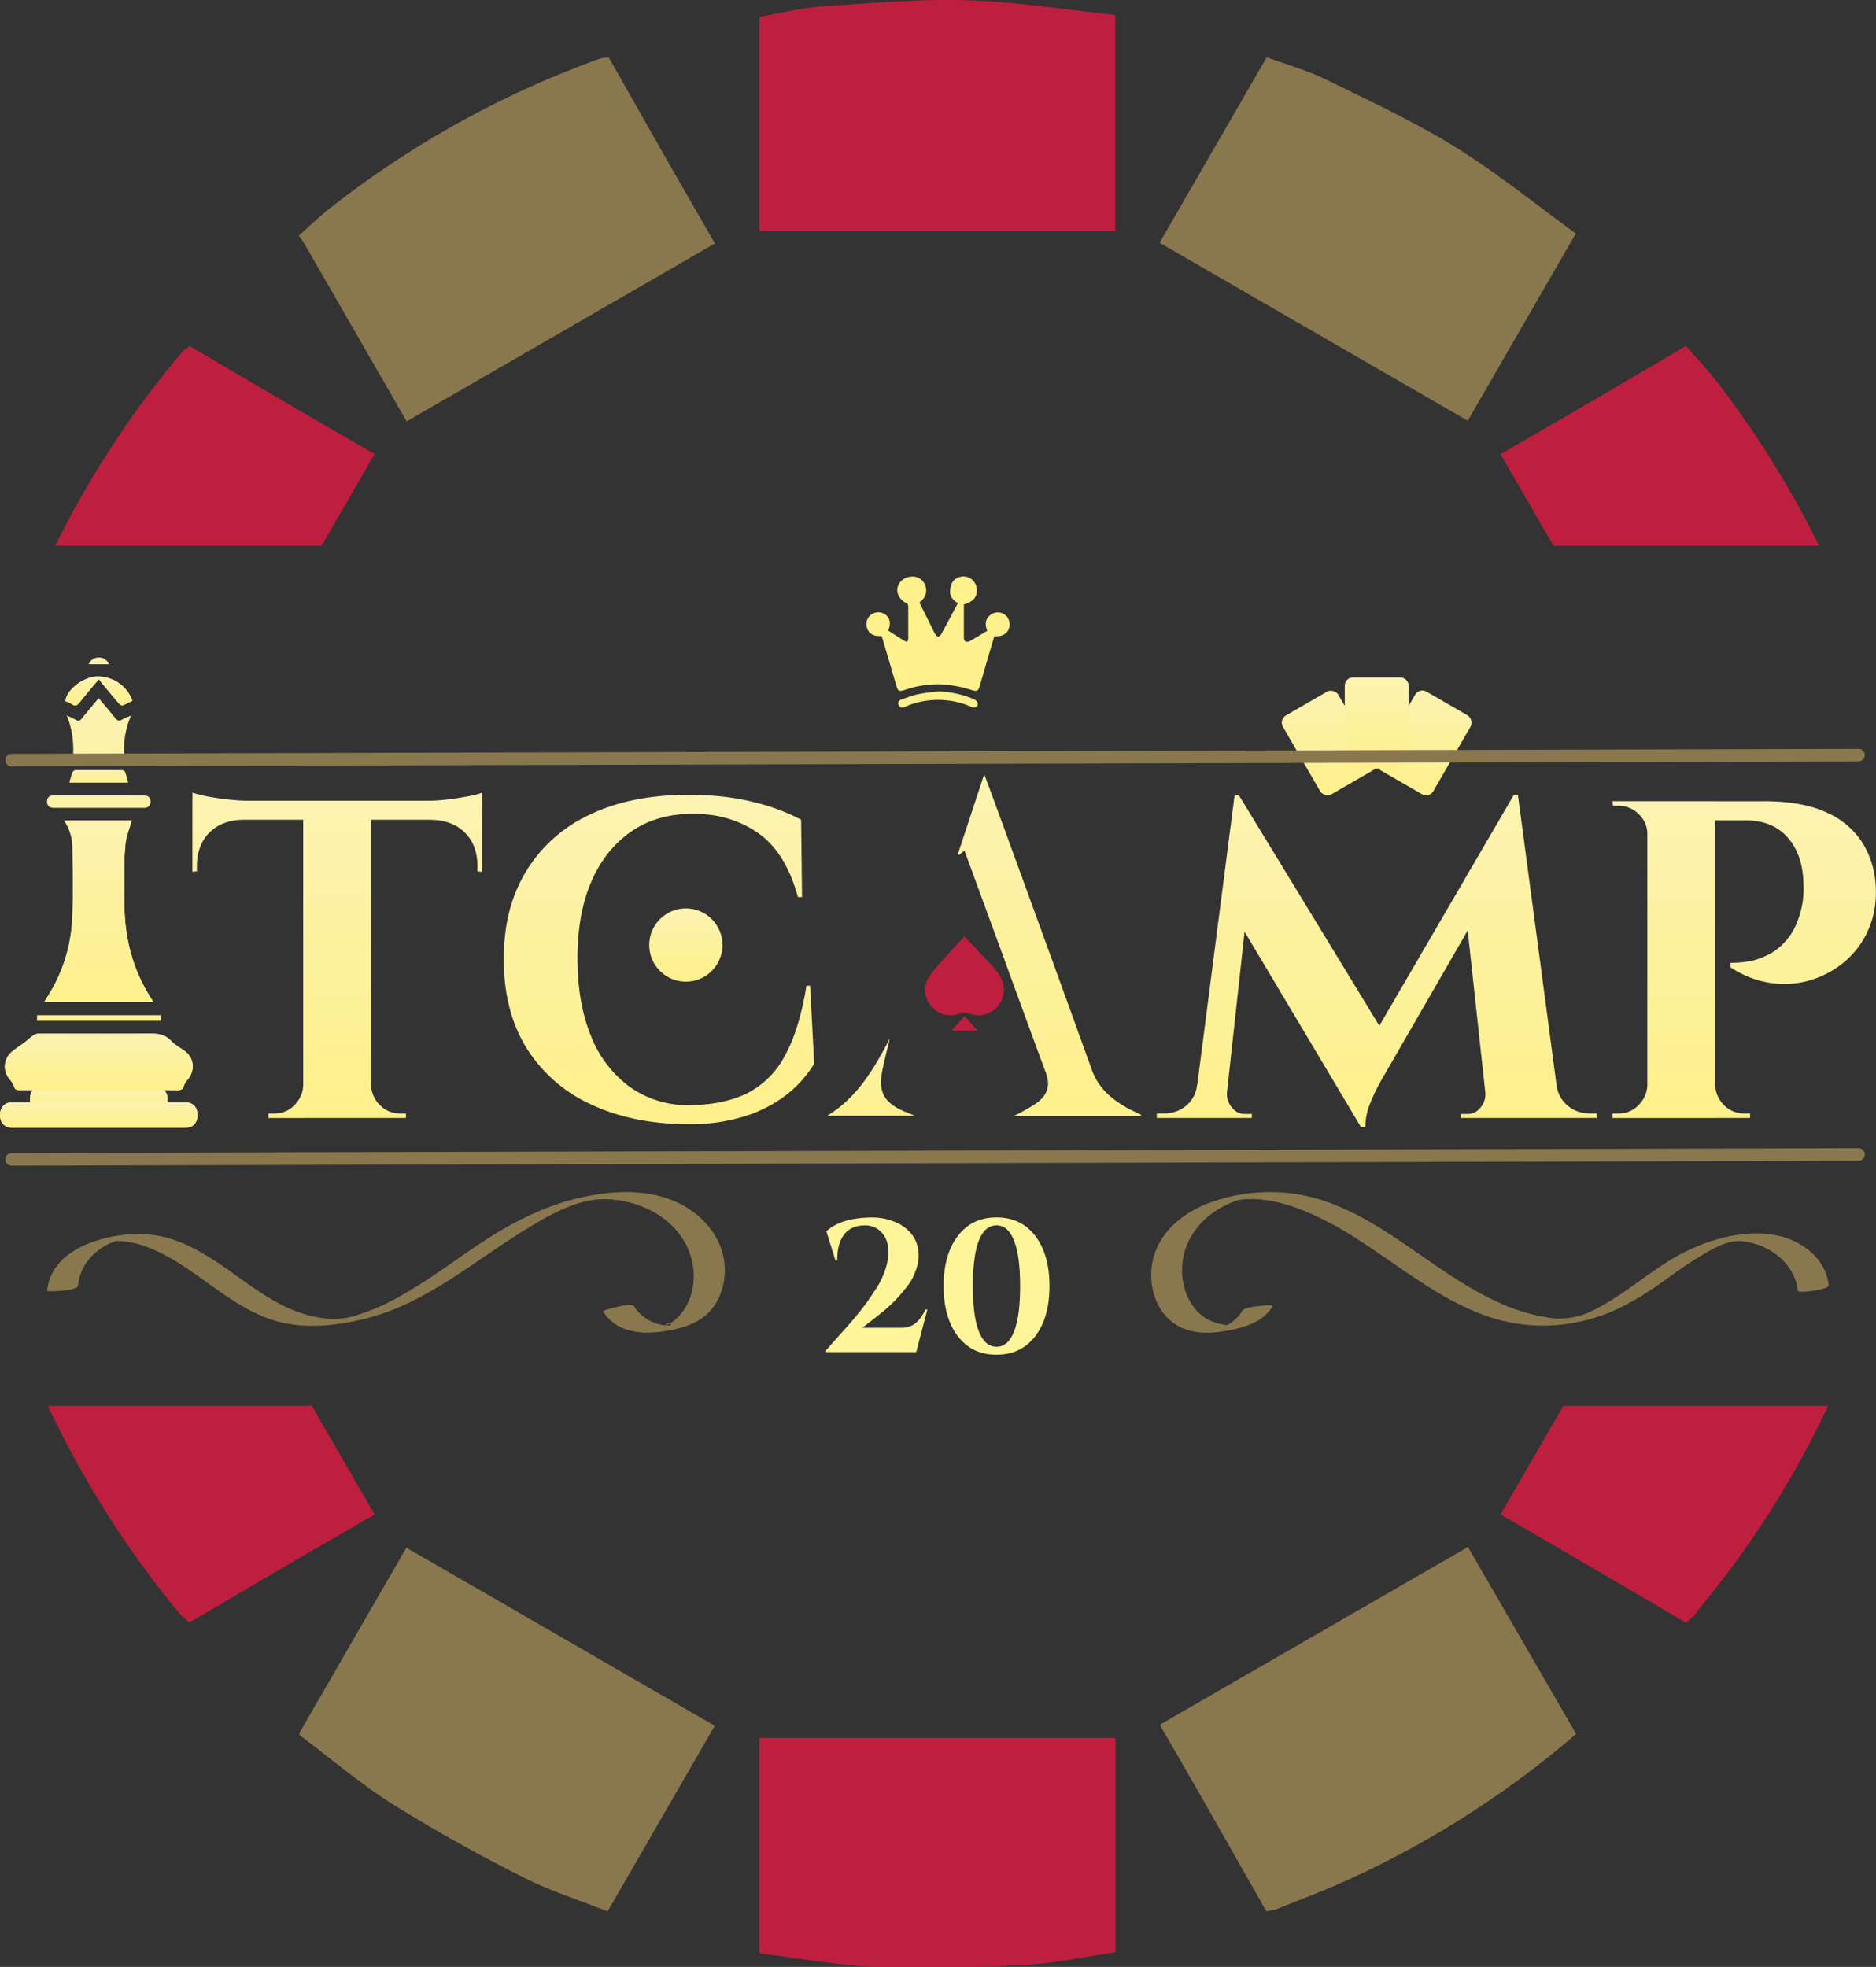 <svg xmlns="http://www.w3.org/2000/svg" xmlns:xlink="http://www.w3.org/1999/xlink" id="Layer_3" viewBox="0 0 298.47 312.9"><rect x="0" y="0" width="298.47" height="312.9" fill="#333333" stroke="none"/><defs><linearGradient id="linear-gradient" x1="53.65" x2="53.65" y1="177.85" y2="126.08" gradientUnits="userSpaceOnUse"><stop offset="0" stop-color="#fef08b"/><stop offset=".54" stop-color="#fdf19e"/><stop offset="1" stop-color="#fcf3b2"/></linearGradient><linearGradient xlink:href="#linear-gradient" id="linear-gradient-2" x1="104.85" x2="104.85" y1="178.86" y2="126.44"/><linearGradient xlink:href="#linear-gradient" id="linear-gradient-3" x1="219.04" x2="219.04" y1="179.29" y2="126.45"/><linearGradient xlink:href="#linear-gradient" id="linear-gradient-4" x1="277.51" x2="277.51" y2="127.45"/><linearGradient xlink:href="#linear-gradient" id="linear-gradient-5" x1="15.71" x2="15.71" y2="172.6"/><linearGradient xlink:href="#linear-gradient" id="linear-gradient-6" x1="15.71" x2="15.71" y1="179.38" y2="104.59"/><linearGradient xlink:href="#linear-gradient" id="linear-gradient-7" x1="15.75" x2="15.75" y1="112.22" y2="107.6"/><linearGradient xlink:href="#linear-gradient" id="linear-gradient-8" x1="15.71" x2="15.71" y1="124.48" y2="122.53"/><linearGradient xlink:href="#linear-gradient" id="linear-gradient-9" x1="15.73" x2="15.73" y1="159.38" y2="130.53"/><linearGradient xlink:href="#linear-gradient" id="linear-gradient-10" x1="15.71" x2="15.71" y1="179.38" y2="175.37"/><linearGradient xlink:href="#linear-gradient" id="linear-gradient-11" x1="15.72" x2="15.72" y1="173.41" y2="164.42"/><linearGradient xlink:href="#linear-gradient" id="linear-gradient-12" x1="109.12" x2="109.12" y1="156.17" y2="144.51"/><linearGradient xlink:href="#linear-gradient" id="linear-gradient-13" x1="166.97" x2="166.97" y1="177.52" y2="123.17"/><linearGradient xlink:href="#linear-gradient" id="linear-gradient-14" x1="138.58" x2="138.58" y1="177.5" y2="165.16"/><linearGradient xlink:href="#linear-gradient" id="linear-gradient-15" x1="211.48" x2="211.48" y1="126.53" y2="109.85" gradientTransform="rotate(30 211.49 118.2)"/><linearGradient xlink:href="#linear-gradient" id="linear-gradient-16" x1="226.59" x2="226.59" y1="126.53" y2="109.85" gradientTransform="rotate(-30 226.59 118.2)"/><linearGradient xlink:href="#linear-gradient" id="linear-gradient-17" x1="219.04" x2="219.04" y1="122.26" y2="107.76"/><linearGradient xlink:href="#linear-gradient" id="linear-gradient-18" x1="219.04" x2="219.04" y1="122.26" y2="107.76"/><linearGradient id="linear-gradient-19" x1="53.65" x2="53.65" y1="178.85" y2="124.54" gradientUnits="userSpaceOnUse"><stop offset="0" stop-color="#89784e"/><stop offset=".05" stop-color="#98885b"/><stop offset=".16" stop-color="#b7a976"/><stop offset=".28" stop-color="#d0c48c"/><stop offset=".41" stop-color="#e3d99c"/><stop offset=".56" stop-color="#f1e7a8"/><stop offset=".73" stop-color="#f9f0af"/><stop offset="1" stop-color="#fcf3b2"/></linearGradient><linearGradient xlink:href="#linear-gradient-19" id="linear-gradient-20" x1="104.85" x2="104.85" y1="179.86" y2="125.44"/><linearGradient xlink:href="#linear-gradient-19" id="linear-gradient-21" x1="219.04" x2="219.04" y1="180.29" y2="125.45"/><linearGradient xlink:href="#linear-gradient-19" id="linear-gradient-22" x1="277.46" x2="277.46" y2="126.45"/><linearGradient xlink:href="#linear-gradient-19" id="linear-gradient-23" x1="15.71" x2="15.71" y2="171.6"/><linearGradient xlink:href="#linear-gradient-19" id="linear-gradient-24" x1="15.71" x2="15.71" y1="180.38" y2="103.59"/><linearGradient xlink:href="#linear-gradient-19" id="linear-gradient-25" x1="15.84" x2="15.84" y1="113.22" y2="106.6"/><linearGradient xlink:href="#linear-gradient-19" id="linear-gradient-26" x1="15.7" x2="15.7" y1="125.48" y2="121.53"/><linearGradient xlink:href="#linear-gradient-19" id="linear-gradient-27" x1="15.75" x2="15.75" y1="160.38" y2="129.53"/><linearGradient xlink:href="#linear-gradient-19" id="linear-gradient-28" x1="15.71" x2="15.71" y1="180.38" y2="174.37"/><linearGradient xlink:href="#linear-gradient-19" id="linear-gradient-29" x1="15.72" x2="15.72" y1="174.41" y2="163.41"/><linearGradient xlink:href="#linear-gradient-19" id="linear-gradient-30" x1="109.12" x2="109.12" y1="157.17" y2="143.51"/><linearGradient xlink:href="#linear-gradient-19" id="linear-gradient-31" x1="166.92" x2="166.92" y1="178.52" y2="120.14"/><linearGradient xlink:href="#linear-gradient-19" id="linear-gradient-32" x1="139.33" x2="139.33" y1="178.5" y2="157.5"/><linearGradient xlink:href="#linear-gradient-19" id="linear-gradient-33" x1="211.48" x2="211.48" y1="127.53" y2="108.85"/><linearGradient xlink:href="#linear-gradient-19" id="linear-gradient-34" x1="226.59" x2="226.59" y1="127.53" y2="108.85"/><linearGradient xlink:href="#linear-gradient-19" id="linear-gradient-35" x1="219.04" x2="219.04" y1="123.26" y2="106.76"/><linearGradient xlink:href="#linear-gradient-19" id="linear-gradient-36" x1="219.04" x2="219.04" y1="123.26" y2="106.76"/><clipPath id="clippath"><path d="M7.52 189.64h107.8V212H7.52z" class="cls-12"/></clipPath><clipPath id="clippath-1"><path d="M183.15 189.64h107.8V212h-107.8z" class="cls-12"/></clipPath><style>.cls-12,.cls-2,.cls-33,.cls-38{stroke-width:0}.cls-2{fill:#89784e}.cls-12{fill:none}.cls-33{fill:#be1f3e}.cls-38{fill:#fef08b}</style></defs><path d="M290.86 223.65a152.15 152.15 0 0 1-14.22 24.15c-2.24 3.11-4.66 6.07-7.02 9.08-.38.48-.91.85-1.37 1.27-6.09-3.57-12.17-7.14-18.27-10.7-3.7-2.17-7.41-4.3-11.25-6.52l9.99-17.28h42.14ZM59.6 72.23 51.18 86.8H8.8a151.4 151.4 0 0 1 20.21-30.84c.31-.37.78-.61 1.17-.9 5.54 3.25 11.07 6.51 16.61 9.75 4.21 2.46 8.43 4.88 12.81 7.42ZM289.41 86.8h-42.27l-8.41-14.56c4.76-2.76 9.43-5.44 14.07-8.15 5.16-3.01 10.29-6.04 15.43-9.05 1.63 1.86 3.35 3.65 4.86 5.6a155.28 155.28 0 0 1 16.32 26.16ZM59.6 240.93c-4.82 2.79-9.58 5.53-14.33 8.3-5.05 2.94-10.08 5.92-15.12 8.88-.58-.53-1.24-.99-1.73-1.59a155.98 155.98 0 0 1-20.81-32.87h42.01l9.98 17.28ZM177.43 2.37v34.39h-56.61V2.68c3.29-.57 6.56-1.42 9.87-1.65 7.74-.53 15.52-1.22 23.25-.99 7.84.24 15.66 1.51 23.48 2.32Zm-56.61 308.2v-34.1h56.66v34.1c-4.75.69-9.49 1.75-14.27 2-7.87.42-15.79.64-23.66.34-6.17-.23-12.31-1.37-18.47-2.12-.09-.01-.18-.14-.26-.21Z" class="cls-33"/><path d="M201.48 304.06c-3.49-6.14-6.97-12.28-10.47-18.41-2.12-3.72-4.27-7.43-6.49-11.27l49.03-28.28 17.21 29.74a151.3 151.3 0 0 1-36.85 23.45c-3.48 1.57-7.07 2.93-10.62 4.35-.57.23-1.21.28-1.82.42ZM96.86 9.14c3.17 5.59 6.33 11.18 9.51 16.76 2.41 4.23 4.85 8.44 7.38 12.83L64.7 67.03l-6.74-11.7L48.5 38.9c-.29-.49-.64-.95-.96-1.43 1.68-1.48 3.28-3.04 5.04-4.41a154 154 0 0 1 42.8-23.71c.45-.16.97-.14 1.46-.2Zm153.86 28-17.2 29.79-49.03-28.31 17.04-29.51c3.13 1.15 6.39 2.05 9.37 3.51 6.97 3.41 14.05 6.7 20.63 10.77 6.67 4.13 12.81 9.13 19.18 13.75ZM47.6 275.75l17.05-29.54 49.07 28.33-17.05 29.53c-4.46-1.78-9.09-3.23-13.36-5.4a257.4 257.4 0 0 1-20.66-11.54c-5.23-3.29-9.98-7.34-14.94-11.07-.08-.06-.08-.21-.12-.32Z" class="cls-2"/><path d="M30.61 126.08c.48.19 1.21.38 2.2.58.98.19 2.08.36 3.28.5 1.2.14 2.3.22 3.31.22l-8.78.79v-2.09Zm46.08 1.3v3.02H30.61v-3.02h46.08Zm-38.09 2.81v.22c-2.21.05-3.97.73-5.29 2.05s-1.98 3.11-1.98 5.36v.79l-.72.07v-8.5h7.99Zm9.86 42.41v5.26H42.7v-.72h.94c1.25 0 2.32-.44 3.2-1.33s1.36-1.96 1.4-3.2h.22Zm10.58-44.93v50.18h-10.8v-50.18h10.8Zm-.22 44.93h.22a4.65 4.65 0 0 0 1.4 3.2 4.37 4.37 0 0 0 3.2 1.33h.94v.72h-5.76v-5.26Zm17.86-46.51v2.09l-8.78-.79c1.06 0 2.17-.07 3.35-.22 1.18-.14 2.27-.31 3.28-.5 1.01-.19 1.73-.38 2.16-.58Zm0 4.1v8.5l-.72-.07v-.79c0-2.26-.66-4.04-1.98-5.36-1.32-1.32-3.11-2-5.36-2.05v-.22h8.06Z" style="fill:url(#linear-gradient);stroke-width:0"/><path d="m128.89 156.83.65 12.38a18.13 18.13 0 0 1-4.25 4.82 21.15 21.15 0 0 1-6.62 3.49 29.38 29.38 0 0 1-9.36 1.33c-5.86-.05-10.98-1.12-15.37-3.2a23.58 23.58 0 0 1-10.19-8.96c-2.4-3.89-3.6-8.59-3.6-14.11s1.18-10.02 3.53-13.93a23.23 23.23 0 0 1 10.12-9.04c4.39-2.11 9.64-3.17 15.73-3.17 3.84 0 7.28.38 10.33 1.15a32.3 32.3 0 0 1 7.6 2.81l.14 12.31h-.65c-1.3-4.75-3.41-8.15-6.34-10.19-2.93-2.04-6.36-3.06-10.3-3.06s-7.13.94-9.86 2.81-4.85 4.51-6.34 7.92c-1.49 3.41-2.23 7.49-2.23 12.24s.71 8.86 2.12 12.31a18.3 18.3 0 0 0 6.05 8.06 15.93 15.93 0 0 0 9.25 3.02c3.7 0 6.82-.6 9.36-1.8a13.8 13.8 0 0 0 6.16-5.98c1.56-2.78 2.72-6.53 3.49-11.23h.58Z" style="fill:url(#linear-gradient-2);stroke-width:0"/><path d="M254.03 177.13v.72h-21.6v-.64h1.08c.81 0 1.48-.33 2.01-.98.53-.64.8-1.35.8-2.12v-.22l-2.81-25.87-13.47 23.35a31.05 31.05 0 0 0-2.12 4.32 10 10 0 0 0-.69 3.6h-.71l-18.51-31.07-2.81 25.67v.22c0 .77.28 1.48.83 2.12.55.65 1.21.98 1.98.98h1.15v.64h-15.12v-.72h1.15c1.3 0 2.45-.39 3.46-1.18a4.89 4.89 0 0 0 1.8-3.35h.03l5.95-46.15h.64l22.38 36.73 21.4-36.73h.65l6.18 46.42a5 5 0 0 0 1.81 3.08 5.35 5.35 0 0 0 3.38 1.18h1.16Z" style="fill:url(#linear-gradient-3);stroke-width:0"/><path d="M262.31 132.71h-.22a4.3 4.3 0 0 0-1.37-3.2 4.47 4.47 0 0 0-3.24-1.33h-.86l-.07-.72h5.76v5.26Zm0 39.89v5.26h-5.76v-.72h.94c1.25 0 2.32-.44 3.2-1.33s1.36-1.96 1.4-3.2h.22Zm10.58-45.14v50.4h-10.8v-50.4h10.8Zm7.7 0c4.13 0 7.48.6 10.04 1.8a12.86 12.86 0 0 1 5.76 4.93 14.35 14.35 0 0 1 2.05 7.09c.1 2.45-.31 4.68-1.22 6.7a13.85 13.85 0 0 1-3.78 5.04 15.18 15.18 0 0 1-5.44 2.92c-2.02.6-4.12.74-6.3.43a15.7 15.7 0 0 1-6.37-2.48v-.72c1.2 0 2.27-.1 3.2-.29.94-.19 1.92-.55 2.95-1.08 1.03-.53 2-1.34 2.92-2.45.91-1.1 1.61-2.57 2.09-4.39a13.68 13.68 0 0 0 .44-4.32c-.05-3.07-.88-5.53-2.48-7.38-1.61-1.85-3.88-2.77-6.8-2.77h-4.97l-.72-3.02h8.64Zm-7.92 45.14h.22a4.65 4.65 0 0 0 1.4 3.2 4.37 4.37 0 0 0 3.2 1.33h.94v.72h-5.76v-5.26Z" style="fill:url(#linear-gradient-4);stroke-width:0"/><rect width="21.89" height="5.26" x="4.77" y="172.6" rx="2.04" ry="2.04" style="fill:url(#linear-gradient-5);stroke-width:0"/><path d="M15.71 104.59c.71 0 1.28.33 1.62 1.08H14.1c.34-.72.9-1.07 1.61-1.08Zm-.57 3.04a5.86 5.86 0 0 1 5.94 3.84c-.51.25-1.03.55-1.58.74-.14.05-.42-.12-.55-.27-.94-1.09-1.86-2.21-2.79-3.33l-.43-.57c-1.07 1.29-2.09 2.46-3.04 3.68-.39.49-.72.67-1.26.3-.32-.22-.68-.34-1.02-.5.14-1.65 2.56-3.65 4.71-3.88Zm4.69 12.9h-8.22c.18-2.33-.11-4.55-1-6.73.5.25 1.02.47 1.51.74.36.21.59.14.85-.19.89-1.09 1.78-2.16 2.73-3.28.91 1.08 1.79 2.1 2.63 3.16.35.45.65.51 1.1.24.43-.26.9-.44 1.42-.61a13.22 13.22 0 0 0-1.04 6.66Zm.54 3.95h-9.31c.16-.57.28-1.08.47-1.59.07-.15.28-.35.43-.35 2.52-.02 5.02-.01 7.54 0 .14.01.36.16.4.31.19.51.32 1.06.47 1.63Zm-11.86 4.04c-.74-.01-1.17-.56-1-1.27.13-.55.49-.71 1-.71h8.36l6.04.01c.68 0 1.03.33 1.05.94.02.66-.36 1.03-1.06 1.03H8.51Zm-1.24 30.47c2.55-3.86 4-8.17 4.22-12.88.18-3.8.07-7.6.04-11.4a7.88 7.88 0 0 0-1.33-4.18h10.76c-.35 1.24-.86 2.45-1 3.71-.21 1.88-.19 3.8-.18 5.69.01 2.82-.1 5.66.36 8.47a26.49 26.49 0 0 0 3.96 10.52c.09.13.15.26.26.46H7.08c.08-.14.12-.28.2-.39Zm-1.39 2.51h19.7v.9H5.89v-.9Zm-4.2 6.02c.66-.62 1.44-1.08 2.17-1.63.5-.38.98-.83 1.51-1.2.22-.15.53-.24.79-.24 5.73-.01 11.45.02 17.19-.01 1.42-.01 2.77-.07 3.91 1.18.67.74 1.66 1.14 2.42 1.81 1.28 1.15 1.31 3 .2 4.32-.23.28-.49.6-.59.95-.16.62-.49.73-1.05.73-4.17-.03-8.35-.02-12.53-.02l-12.58.01c-.45 0-.72-.07-.89-.59-.13-.42-.4-.79-.68-1.13a3.05 3.05 0 0 1 .14-4.18ZM29.6 179.4H1.86c-1.13-.02-1.86-.8-1.86-2.02-.01-1.18.74-2.01 1.84-2.01h27.74c1.12 0 1.84.79 1.84 1.99.01 1.24-.7 2.02-1.82 2.02Z" style="fill:url(#linear-gradient-6);stroke-width:0"/><path d="M21.08 111.47c-.51.25-1.03.55-1.58.74-.14.05-.42-.12-.55-.27-.94-1.09-1.86-2.21-2.79-3.33l-.43-.57c-1.07 1.29-2.09 2.46-3.04 3.68-.39.49-.72.67-1.26.3-.32-.22-.68-.34-1.02-.5.14-1.65 2.56-3.65 4.71-3.88a5.86 5.86 0 0 1 5.94 3.84Z" style="fill:url(#linear-gradient-7);stroke-width:0"/><path d="M20.37 124.48h-9.31c.16-.57.28-1.08.47-1.59.07-.15.28-.35.43-.35 2.52-.02 5.02-.01 7.54 0 .14.01.36.16.4.31.19.51.32 1.06.47 1.63Z" style="fill:url(#linear-gradient-8);stroke-width:0"/><path d="M24.38 159.38H7.08c.08-.14.12-.28.2-.39 2.55-3.86 4-8.17 4.22-12.88.18-3.8.07-7.6.04-11.4a7.88 7.88 0 0 0-1.33-4.18h10.76c-.35 1.24-.86 2.45-1 3.71-.21 1.88-.19 3.8-.18 5.69.01 2.82-.1 5.66.36 8.47a26.49 26.49 0 0 0 3.96 10.52c.09.13.15.26.26.46Z" style="fill:url(#linear-gradient-9);stroke-width:0"/><path d="M31.42 177.36c.01 1.24-.7 2.02-1.82 2.02H1.86c-1.13 0-1.86-.78-1.86-2-.01-1.18.74-2.01 1.84-2.01h27.74c1.12 0 1.84.79 1.84 1.99Z" style="fill:url(#linear-gradient-10);stroke-width:0"/><path d="M29.85 171.73c-.23.28-.49.6-.59.95-.16.62-.49.73-1.05.73-4.17-.03-8.35-.02-12.53-.02l-12.58.01c-.45 0-.72-.07-.89-.59-.13-.42-.4-.79-.68-1.13a3.05 3.05 0 0 1 .14-4.18c.66-.62 1.44-1.08 2.17-1.63.5-.38.98-.83 1.51-1.2.22-.15.53-.24.79-.24 5.73-.01 11.45.02 17.19-.01 1.42-.01 2.77-.07 3.91 1.18.67.74 1.66 1.14 2.42 1.81 1.28 1.15 1.31 3 .2 4.32Z" style="fill:url(#linear-gradient-11);stroke-width:0"/><circle cx="109.12" cy="150.34" r="5.83" style="stroke-width:0;fill:url(#linear-gradient-12)"/><path d="M181.51 177.52h-20.19c.62-.32.98-.47 1.31-.67.89-.53 1.85-.99 2.64-1.65 1.43-1.18 1.83-2.67 1.14-4.5-2.46-6.61-4.86-13.25-7.28-19.88l-5.69-15.52-.86.72-.2-.1 4.21-12.75c.88 2.37 1.66 4.43 2.41 6.51 4.92 13.51 9.85 27 14.72 40.53 1.02 2.84 3.07 4.62 5.57 6.02.72.41 1.49.73 2.24 1.09l-.03.2Z" style="fill:url(#linear-gradient-13);stroke-width:0"/><path d="M145.56 177.5h-13.95c4.8-2.92 7.49-7.53 9.97-12.33-.41 1.72-.86 3.44-1.21 5.17-.66 3.3.24 5.01 3.31 6.39.52.23 1.05.43 1.88.77Z" style="fill:url(#linear-gradient-14);stroke-width:0"/><path d="M153.42 148.96c1.38 1.46 2.92 3.06 4.43 4.7 1.32 1.43 2.34 2.96 1.65 5.06a4 4 0 0 1-5.23 2.53 2.75 2.75 0 0 0-1.63 0c-1.66.54-3.18.22-4.34-1.04-1.18-1.27-1.51-3.02-.66-4.52.55-.96 1.33-1.81 2.07-2.65 1.28-1.45 2.6-2.86 3.72-4.08Zm.03 12.69 2.09 2.32h-4.16l2.07-2.32Z" class="cls-33"/><rect width="10.18" height="14.49" x="206.39" y="110.94" rx="1.31" ry="1.31" style="fill:url(#linear-gradient-15);stroke-width:0" transform="rotate(-30 211.5 118.19)"/><rect width="10.18" height="14.49" x="221.5" y="110.94" rx="1.31" ry="1.31" style="fill:url(#linear-gradient-16);stroke-width:0" transform="rotate(30 226.59 118.19)"/><rect width="10.18" height="14.49" x="213.95" y="107.76" rx="1.31" ry="1.31" style="fill:url(#linear-gradient-18);stroke-width:0"/><path id="_Mirror_Repeat_" d="M95.98 208.67c2.52 3.96 7.67 3.69 11.69 2.72 2.07-.5 4.05-1.33 5.45-3s2.12-3.8 2.19-5.96c.16-4.71-2.84-8.68-6.89-10.81-4.75-2.5-10.34-2.29-15.47-1.24s-10.23 3.43-14.83 6.32c-4.83 3.03-9.29 6.62-14.28 9.39a34.32 34.32 0 0 1-7.62 3.3c-2.43.66-5.04.44-7.45-.24-5.21-1.46-9.39-5.08-13.79-8.05-2.45-1.65-5.05-3.18-7.89-4.05s-5.9-.92-8.89-.39c-4.73.84-10.16 3.29-10.7 8.7-.01.13 4.83.08 4.92-.87a7.84 7.84 0 0 1 2.52-4.99c.67-.62 1.43-1.16 2.25-1.58.37-.19.87-.29 1.2-.51.25-.17.1-.04-.07 0-.57.12.16.01.26.01 4.65.04 9.04 2.87 12.72 5.44 3.89 2.73 7.72 5.8 12.34 7.21s9.84.88 14.55-.31c9.77-2.47 17.21-9.17 25.62-14.28 3.59-2.18 7.89-4.7 12.22-4.71s8.93 1.76 11.76 5.16 3.58 8.64 1.03 12.42a7.62 7.62 0 0 1-2.2 2.18c-.21.13-.83.31-.99.5.94-1.18 1.31-.09.88-.16-.26-.04-.55-.02-.82-.05a6.68 6.68 0 0 1-4.82-3.02c-.3-.47-2.1-.02-2.53.06-.17.03-2.54.58-2.4.81Z" class="cls-2" style="clip-path:url(#clippath)"/><path id="_Mirror_Repeat_-2" d="M197.64 208.55a6.54 6.54 0 0 1-1.6 1.76c-.33.25-.7.4-1.04.62-.77.49 1.36.09.41-.06-1.88-.29-3.51-.79-4.87-2.21-2.69-2.82-3.11-7.31-1.62-10.81a12.03 12.03 0 0 1 3.96-4.84c.84-.62 1.74-1.14 2.7-1.56s1.6-.6 2.3-.66c4.72-.34 9.49 1.54 13.59 3.7 8.67 4.56 15.87 11.7 25.26 14.94a27.24 27.24 0 0 0 14.46.85c4.81-.97 8.91-3.25 12.88-6.05 2.2-1.55 4.36-3.18 6.68-4.54 1.9-1.11 4.12-2.44 6.33-2.24 4.26.38 8.5 3.45 8.94 7.9.04.44 4.99-.19 4.92-.87-.43-4.33-4.37-7.21-8.41-7.98-5.25-1-11.23.8-15.79 3.37s-8.67 6.4-13.54 8.71a11.38 11.38 0 0 1-7.06.99 29 29 0 0 1-7.96-2.49c-10.04-4.58-17.9-13.22-28.63-16.4a27.78 27.78 0 0 0-16.15.33c-4.34 1.36-8.48 4.3-9.82 8.84s.47 10.17 5.27 11.7c2.43.78 5.15.46 7.59-.1s4.63-1.45 5.97-3.55c.28-.44-1.63-.18-1.8-.16-.6.08-2.59.18-2.98.8Z" class="cls-2" style="clip-path:url(#clippath-1)"/><path d="M149.27 109.98c2 .09 3.91.47 5.73 1.28.24.11.5.37.55.61.12.53-.4.83-.99.58a13.23 13.23 0 0 0-10.33-.12l-.34.14c-.41.18-.74.09-.92-.31-.18-.42.03-.73.43-.87.89-.31 1.77-.67 2.69-.86 1.04-.22 2.11-.3 3.17-.44Z" class="cls-38"/><path d="M140.26 101.17c-1.22.09-1.97-.31-2.31-1.23a1.9 1.9 0 0 1 2.94-2.15c.73.57.88 1.4.42 2.52.87.55 1.74 1.13 2.64 1.67.34.2.54.06.55-.38.01-.92 0-1.83 0-2.74v-2.32c.01-.32-.1-.48-.39-.64-1.17-.63-1.65-1.84-1.17-2.85.45-.92 1.38-1.42 2.53-1.32.78.06 1.54.7 1.78 1.52.28.94-.01 1.81-.83 2.47l-.14.13 2.17 4.36c.1.2.18.43.31.61.14.18.32.45.49.46.16 0 .41-.24.51-.43.79-1.42 1.55-2.87 2.32-4.3l.31-.59c-.64-.41-1.19-.92-1.23-1.71-.02-.49.07-1.03.28-1.46.42-.88 1.48-1.27 2.43-1.01.9.24 1.55 1.15 1.56 2.14 0 1.11-.67 1.85-2.08 2.23v5.18c0 .76.39.98 1.05.6.9-.51 1.77-1.05 2.66-1.57-.42-1.15-.29-2.01.69-2.66a1.9 1.9 0 0 1 2.25.2c.59.53.8 1.43.49 2.17-.34.82-1.17 1.24-2.29 1.13l-1.04 3.51-1.29 4.43c-.22.77-.44.89-1.23.65a18.8 18.8 0 0 0-5.36-.94 16.6 16.6 0 0 0-5.32.9c-.94.3-1.09.22-1.36-.7l-2.21-7.5-.12-.33v-.02Z" class="cls-38"/><path d="m1.84 184.44 293.85-.79M1.84 120.92l293.85-.79" style="stroke:#89784e;stroke-linecap:round;stroke-miterlimit:10;stroke-width:2px;fill:none"/><path d="M138.88 193.68a9.2 9.2 0 0 1 3.52.72 6.26 6.26 0 0 1 2.76 2.1c.67.92 1 2 1 3.24 0 1.06-.32 2.24-.96 3.54-.34.72-1.13 1.77-2.37 3.15-.76.86-1.87 1.86-3.31 2.99l-2.33 1.81h6.18c.88 0 1.61-.22 2.21-.67s1.15-1.2 1.66-2.24h.3l-1.77 6.78h-14.34v-.3l1.54-1.74 1.71-1.91a62.05 62.05 0 0 0 3.22-3.94c.38-.54.82-1.2 1.33-1.97.51-.77.9-1.45 1.15-2.05.64-1.44.96-2.79.96-4.04s-.34-2.26-1.03-3.04a3.46 3.46 0 0 0-2.72-1.17c-1.46 0-2.56.49-3.3 1.47-.74.98-1.1 2.34-1.08 4.08h-.3l-1.44-4.62c1.62-1.46 4.08-2.19 7.38-2.19Zm13.5 2.95c1.5-1.97 3.55-2.96 6.17-2.96s4.67.99 6.17 2.96 2.25 4.62 2.25 7.96-.75 6-2.25 7.96c-1.5 1.97-3.55 2.96-6.17 2.96s-4.67-.98-6.17-2.96c-1.5-1.97-2.25-4.62-2.25-7.96s.75-6 2.25-7.96Zm6.18-1.7c-1.66 0-2.78 1.44-3.36 4.32a28.59 28.59 0 0 0-.42 5.34c0 3.18.32 5.58.96 7.21.64 1.63 1.58 2.45 2.8 2.45s2.17-.81 2.8-2.45c.64-1.63.96-4.04.96-7.21s-.32-5.58-.96-7.21c-.64-1.63-1.57-2.45-2.79-2.45Z" style="fill:#fef599;stroke-width:0"/></svg>